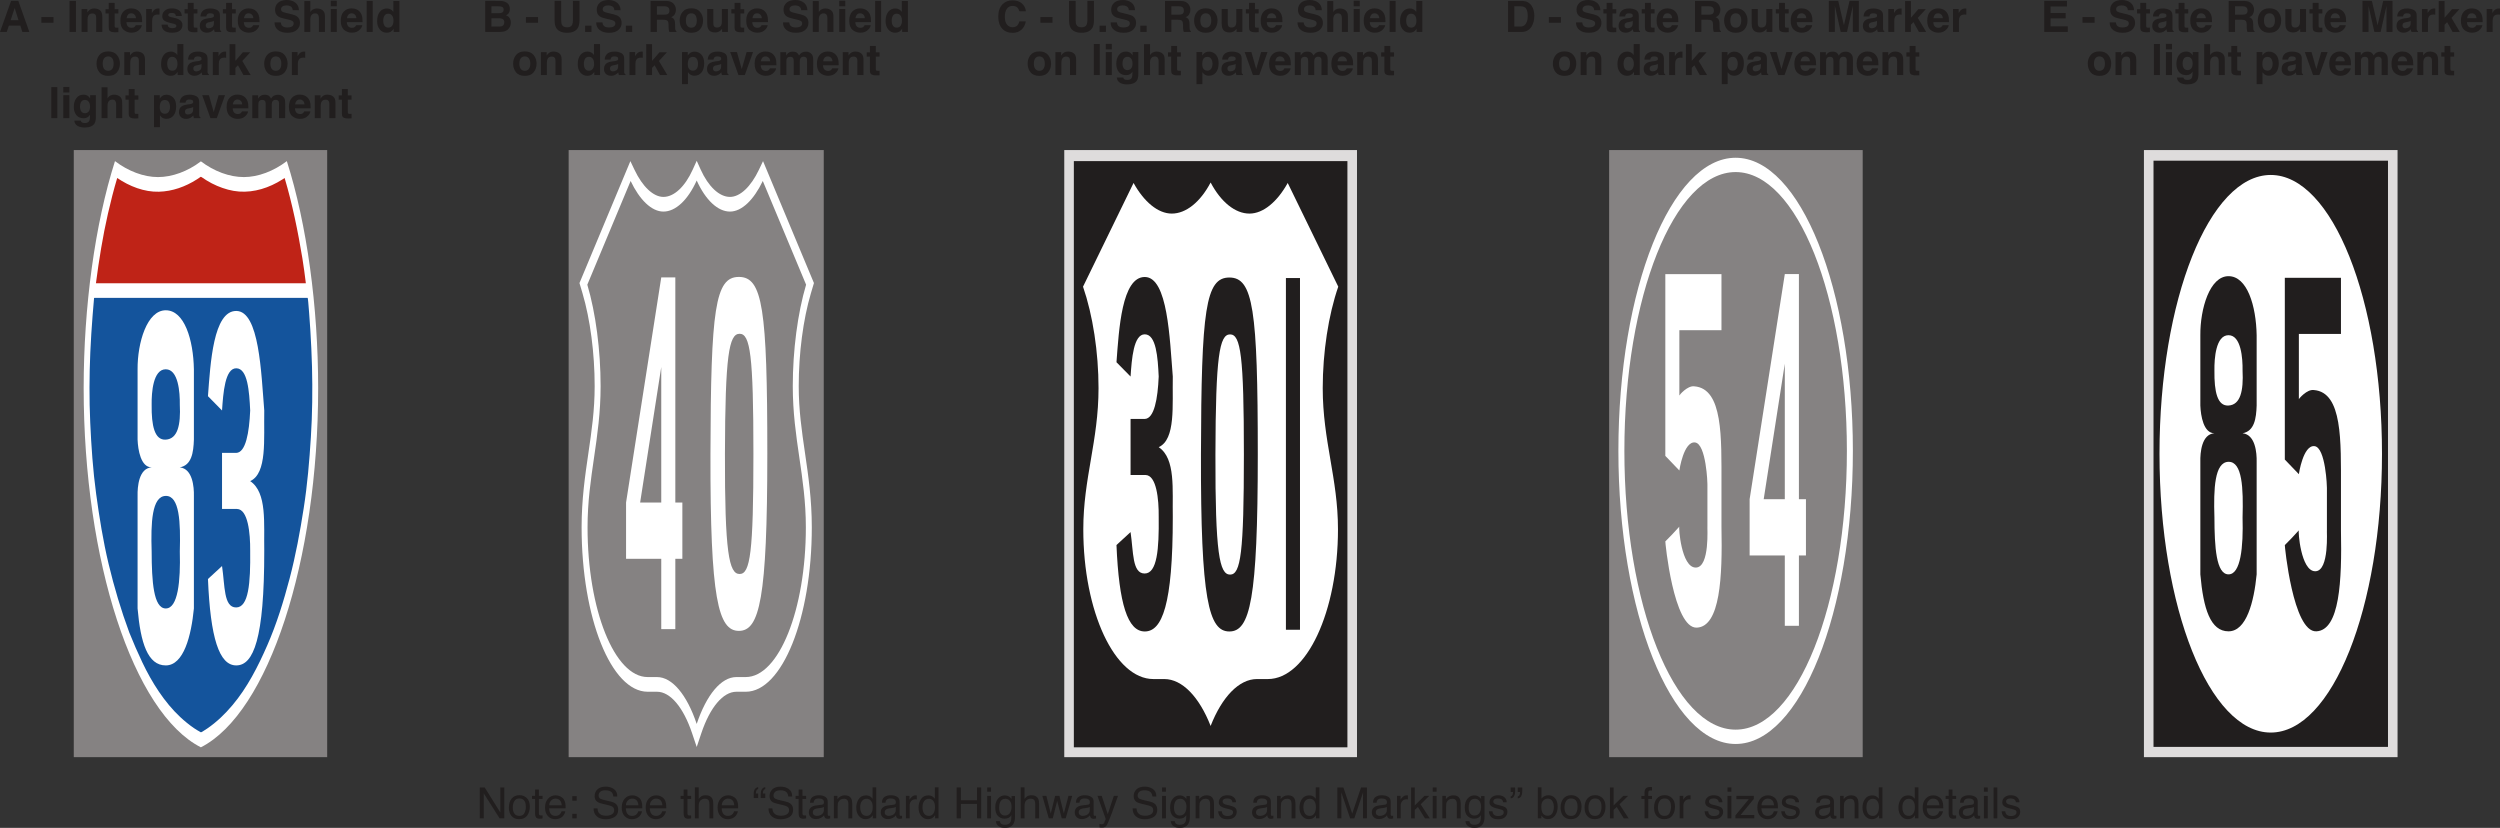 <?xml version="1.0" encoding="UTF-8"?>
<svg width="522pt" height="172.86pt" version="1.2" viewBox="0 0 522 172.86" xmlns="http://www.w3.org/2000/svg" xmlns:xlink="http://www.w3.org/1999/xlink"><rect x="0" y="0" width="522" height="172.86" fill="#333333" stroke="none"/><defs><symbol id="bd" overflow="visible"><path d="m2.453-2.453h1.641l-0.797-2.547zm0.094-4.031h1.516l2.297 6.484h-1.469l-0.406-1.328h-2.391l-0.453 1.328h-1.406z"/></symbol><symbol id="a" overflow="visible"></symbol><symbol id="t" overflow="visible"><path d="m0.203-3.109h2.531v1.188h-2.531z"/></symbol><symbol id="ay" overflow="visible"><path d="m1.922 0h-1.344v-6.484h1.344z"/></symbol><symbol id="f" overflow="visible"><path d="m3.234-4.906c0.5 0 0.906 0.133 1.219 0.391 0.312 0.262 0.469 0.695 0.469 1.297v3.219h-1.281v-2.906c0-0.258-0.031-0.457-0.094-0.594-0.125-0.238-0.359-0.359-0.703-0.359-0.43 0-0.719 0.18-0.875 0.531-0.086 0.199-0.125 0.445-0.125 0.734v2.594h-1.25v-4.781h1.203v0.703c0.164-0.25 0.32-0.426 0.469-0.531 0.25-0.195 0.57-0.297 0.969-0.297z"/></symbol><symbol id="c" overflow="visible"><path d="m0.094-3.859v-0.891h0.672v-1.328h1.234v1.328h0.781v0.891h-0.781v2.531c0 0.199 0.023 0.324 0.078 0.375 0.051 0.043 0.203 0.062 0.453 0.062h0.125 0.125v0.938l-0.594 0.016c-0.594 0.02-1-0.078-1.219-0.297-0.137-0.145-0.203-0.367-0.203-0.672v-2.953z"/></symbol><symbol id="b" overflow="visible"><path d="m2.469-3.891c-0.281 0-0.508 0.094-0.672 0.281-0.156 0.18-0.258 0.422-0.297 0.734h1.953c-0.023-0.332-0.125-0.582-0.312-0.75-0.18-0.176-0.402-0.266-0.672-0.266zm0-1.031c0.406 0 0.766 0.078 1.078 0.234 0.32 0.148 0.586 0.383 0.797 0.703 0.188 0.281 0.305 0.609 0.359 0.984 0.031 0.219 0.047 0.539 0.047 0.953h-3.281c0.02 0.48 0.172 0.82 0.453 1.016 0.176 0.117 0.383 0.172 0.625 0.172 0.258 0 0.469-0.07 0.625-0.219 0.094-0.082 0.172-0.191 0.234-0.328h1.281c-0.031 0.281-0.184 0.57-0.453 0.859-0.406 0.469-0.98 0.703-1.719 0.703-0.605 0-1.141-0.191-1.609-0.578-0.469-0.395-0.703-1.035-0.703-1.922 0-0.832 0.207-1.469 0.625-1.906 0.426-0.445 0.973-0.672 1.641-0.672z"/></symbol><symbol id="h" overflow="visible"><path d="m3.188-4.906h0.047c0.02 0 0.062 0.008 0.125 0.016v1.281c-0.086-0.008-0.156-0.016-0.219-0.016-0.062-0.008-0.109-0.016-0.141-0.016-0.512 0-0.852 0.168-1.016 0.5-0.105 0.188-0.156 0.469-0.156 0.844v2.297h-1.25v-4.797h1.188v0.844c0.195-0.32 0.363-0.539 0.5-0.656 0.238-0.195 0.547-0.297 0.922-0.297z"/></symbol><symbol id="ax" overflow="visible"><path d="m1.562-1.531c0.02 0.219 0.078 0.375 0.172 0.469 0.156 0.18 0.441 0.266 0.859 0.266 0.25 0 0.441-0.035 0.578-0.109 0.145-0.082 0.219-0.195 0.219-0.344 0-0.133-0.059-0.238-0.172-0.312-0.117-0.07-0.547-0.195-1.297-0.375-0.543-0.133-0.93-0.305-1.156-0.516-0.219-0.195-0.328-0.484-0.328-0.859 0-0.438 0.172-0.812 0.516-1.125 0.352-0.32 0.844-0.484 1.469-0.484 0.594 0 1.078 0.121 1.453 0.359 0.383 0.242 0.602 0.652 0.656 1.234h-1.25c-0.023-0.164-0.07-0.297-0.141-0.391-0.137-0.164-0.371-0.25-0.703-0.25-0.273 0-0.465 0.043-0.578 0.125-0.117 0.086-0.172 0.184-0.172 0.297 0 0.148 0.062 0.25 0.188 0.312 0.113 0.074 0.547 0.188 1.297 0.344 0.5 0.125 0.875 0.309 1.125 0.547 0.238 0.242 0.359 0.539 0.359 0.891 0 0.48-0.18 0.871-0.531 1.172-0.344 0.289-0.887 0.438-1.625 0.438-0.762 0-1.32-0.156-1.672-0.469-0.355-0.32-0.531-0.727-0.531-1.219z"/></symbol><symbol id="d" overflow="visible"><path d="m3.219-2.328c-0.074 0.055-0.152 0.094-0.234 0.125-0.086 0.031-0.195 0.059-0.328 0.078l-0.281 0.062c-0.262 0.043-0.449 0.094-0.562 0.156-0.199 0.117-0.297 0.297-0.297 0.547 0 0.211 0.055 0.359 0.172 0.453 0.125 0.094 0.27 0.141 0.438 0.141 0.27 0 0.52-0.078 0.75-0.234 0.227-0.156 0.344-0.441 0.344-0.859zm-0.75-0.578c0.227-0.031 0.395-0.07 0.5-0.125 0.176-0.07 0.266-0.188 0.266-0.344 0-0.195-0.07-0.332-0.203-0.406-0.137-0.07-0.34-0.109-0.609-0.109-0.293 0-0.5 0.074-0.625 0.219-0.086 0.105-0.141 0.25-0.172 0.438h-1.219c0.031-0.426 0.148-0.77 0.359-1.031 0.332-0.426 0.898-0.641 1.703-0.641 0.52 0 0.988 0.105 1.406 0.312 0.406 0.211 0.609 0.602 0.609 1.172v2.203 0.562c0.008 0.156 0.035 0.266 0.078 0.328 0.039 0.062 0.102 0.109 0.188 0.141v0.188h-1.359c-0.043-0.094-0.074-0.18-0.094-0.266-0.012-0.094-0.023-0.191-0.031-0.297-0.168 0.188-0.367 0.352-0.594 0.484-0.273 0.156-0.574 0.234-0.906 0.234-0.438 0-0.797-0.125-1.078-0.375s-0.422-0.602-0.422-1.062c0-0.582 0.223-1.004 0.672-1.266 0.25-0.145 0.617-0.25 1.109-0.312z"/></symbol><symbol id="j" overflow="visible"><path d="m1.672-2c0.039 0.293 0.117 0.512 0.234 0.656 0.219 0.273 0.594 0.406 1.125 0.406 0.32 0 0.582-0.035 0.781-0.109 0.375-0.133 0.562-0.383 0.562-0.75 0-0.207-0.094-0.375-0.281-0.5-0.188-0.113-0.48-0.211-0.875-0.297l-0.688-0.156c-0.68-0.145-1.141-0.312-1.391-0.5-0.438-0.289-0.656-0.754-0.656-1.391 0-0.582 0.207-1.066 0.625-1.453 0.426-0.383 1.047-0.578 1.859-0.578 0.688 0 1.27 0.184 1.75 0.547 0.477 0.367 0.727 0.891 0.75 1.578h-1.297c-0.023-0.395-0.188-0.672-0.5-0.828-0.219-0.113-0.484-0.172-0.797-0.172-0.344 0-0.621 0.074-0.828 0.219-0.211 0.137-0.312 0.336-0.312 0.594 0 0.23 0.102 0.402 0.312 0.516 0.125 0.074 0.406 0.164 0.844 0.266l1.109 0.266c0.488 0.117 0.859 0.273 1.109 0.469 0.383 0.305 0.578 0.746 0.578 1.328 0 0.594-0.23 1.09-0.688 1.484-0.449 0.387-1.086 0.578-1.906 0.578-0.844 0-1.512-0.191-2-0.578-0.48-0.383-0.719-0.914-0.719-1.594z"/></symbol><symbol id="o" overflow="visible"><path d="m3.219-4.906c0.301 0 0.57 0.055 0.812 0.156 0.238 0.094 0.438 0.246 0.594 0.453 0.133 0.188 0.211 0.375 0.234 0.562 0.031 0.188 0.047 0.496 0.047 0.922v2.812h-1.266v-2.906c0-0.258-0.047-0.469-0.141-0.625-0.117-0.227-0.328-0.344-0.641-0.344-0.336 0-0.59 0.117-0.766 0.344-0.168 0.219-0.25 0.531-0.25 0.938v2.594h-1.25v-6.453h1.25v2.281c0.176-0.27 0.383-0.457 0.625-0.562 0.238-0.113 0.488-0.172 0.75-0.172z"/></symbol><symbol id="n" overflow="visible"><path d="m1.875-5.359h-1.266v-1.156h1.266zm-1.266 0.562h1.266v4.797h-1.266z"/></symbol><symbol id="m" overflow="visible"><path d="m1.859 0h-1.25v-6.484h1.25z"/></symbol><symbol id="l" overflow="visible"><path d="m2.344-4.906c0.289 0 0.551 0.07 0.781 0.203 0.227 0.125 0.41 0.297 0.547 0.516v-2.281h1.266v6.469h-1.203v-0.656c-0.188 0.281-0.398 0.492-0.625 0.625-0.23 0.125-0.512 0.188-0.844 0.188-0.562 0-1.039-0.223-1.422-0.672-0.375-0.457-0.562-1.039-0.562-1.75 0-0.82 0.188-1.469 0.562-1.938s0.875-0.703 1.5-0.703zm0.281 4c0.352 0 0.617-0.129 0.797-0.391 0.188-0.27 0.281-0.613 0.281-1.031 0-0.582-0.148-1-0.438-1.25-0.18-0.156-0.391-0.234-0.641-0.234-0.367 0-0.637 0.141-0.812 0.422-0.168 0.273-0.25 0.617-0.25 1.031 0 0.438 0.086 0.793 0.266 1.062 0.176 0.262 0.441 0.391 0.797 0.391z"/></symbol><symbol id="g" overflow="visible"><path d="m2.734-0.891c0.363 0 0.645-0.129 0.844-0.391 0.195-0.258 0.297-0.629 0.297-1.109 0-0.477-0.102-0.848-0.297-1.109-0.199-0.258-0.48-0.391-0.844-0.391-0.367 0-0.648 0.133-0.844 0.391-0.199 0.262-0.297 0.633-0.297 1.109 0 0.48 0.098 0.852 0.297 1.109 0.195 0.262 0.477 0.391 0.844 0.391zm2.453-1.5c0 0.711-0.203 1.312-0.609 1.812s-1.023 0.75-1.844 0.75c-0.824 0-1.438-0.25-1.844-0.75-0.398-0.5-0.594-1.102-0.594-1.812 0-0.688 0.195-1.281 0.594-1.781 0.406-0.508 1.02-0.766 1.844-0.766 0.82 0 1.438 0.258 1.844 0.766 0.406 0.5 0.609 1.094 0.609 1.781z"/></symbol><symbol id="x" overflow="visible"><path d="m0.578-6.453h1.219v3.484l1.562-1.797h1.547l-1.672 1.828 1.75 2.938h-1.516l-1.141-2.047-0.531 0.547v1.5h-1.219z"/></symbol><symbol id="ag" overflow="visible"><path d="m2.641-1.031c0.289 0 0.535-0.109 0.734-0.328 0.207-0.219 0.312-0.57 0.312-1.062 0-0.445-0.102-0.789-0.297-1.031-0.188-0.238-0.445-0.359-0.766-0.359-0.438 0-0.742 0.211-0.906 0.625-0.086 0.219-0.125 0.492-0.125 0.812 0 0.281 0.047 0.527 0.141 0.734 0.164 0.406 0.469 0.609 0.906 0.609zm-0.312-3.875c0.238 0 0.445 0.039 0.625 0.109 0.312 0.125 0.562 0.359 0.75 0.703v-0.703h1.203v4.547c0 0.625-0.105 1.094-0.312 1.406-0.355 0.531-1.039 0.797-2.047 0.797-0.617 0-1.117-0.121-1.5-0.359-0.387-0.242-0.602-0.602-0.641-1.078h1.359c0.031 0.156 0.086 0.266 0.172 0.328 0.133 0.113 0.363 0.172 0.688 0.172 0.445 0 0.75-0.152 0.906-0.453 0.094-0.199 0.141-0.527 0.141-0.984v-0.297c-0.117 0.199-0.246 0.352-0.391 0.453-0.25 0.188-0.574 0.281-0.969 0.281-0.617 0-1.105-0.211-1.469-0.641-0.367-0.438-0.547-1.02-0.547-1.75 0-0.719 0.176-1.316 0.531-1.797 0.352-0.488 0.852-0.734 1.5-0.734z"/></symbol><symbol id="w" overflow="visible"><path d="m3.891-2.391c0-0.375-0.09-0.703-0.266-0.984-0.168-0.281-0.438-0.422-0.812-0.422-0.461 0-0.773 0.215-0.938 0.641-0.086 0.23-0.125 0.523-0.125 0.875 0 0.555 0.145 0.945 0.438 1.172 0.176 0.125 0.383 0.188 0.625 0.188 0.344 0 0.609-0.129 0.797-0.391 0.188-0.27 0.281-0.629 0.281-1.078zm-0.719-2.5c0.562 0 1.035 0.211 1.422 0.625 0.383 0.406 0.578 1.012 0.578 1.812 0 0.844-0.195 1.492-0.578 1.938-0.375 0.438-0.859 0.656-1.453 0.656-0.375 0-0.695-0.102-0.953-0.297-0.137-0.102-0.273-0.254-0.406-0.453v2.5h-1.234v-6.688h1.203v0.719c0.133-0.207 0.281-0.375 0.438-0.5 0.27-0.207 0.598-0.312 0.984-0.312z"/></symbol><symbol id="v" overflow="visible"><path d="m3.531-4.797h1.344l-1.719 4.797h-1.328l-1.719-4.797h1.406l1 3.547z"/></symbol><symbol id="u" overflow="visible"><path d="m5.938-4.891c0.207 0 0.414 0.043 0.625 0.125 0.207 0.074 0.395 0.215 0.562 0.422 0.133 0.168 0.223 0.371 0.266 0.609 0.031 0.168 0.047 0.406 0.047 0.719l-0.016 3.016h-1.281v-3.047c0-0.188-0.027-0.336-0.078-0.453-0.117-0.219-0.324-0.328-0.625-0.328-0.344 0-0.586 0.141-0.719 0.422-0.062 0.156-0.094 0.34-0.094 0.547v2.859h-1.266v-2.859c0-0.281-0.027-0.484-0.078-0.609-0.117-0.227-0.324-0.344-0.625-0.344-0.355 0-0.594 0.117-0.719 0.344-0.074 0.125-0.109 0.32-0.109 0.578v2.891h-1.266v-4.781h1.219v0.703c0.156-0.25 0.301-0.426 0.438-0.531 0.238-0.188 0.555-0.281 0.953-0.281 0.363 0 0.656 0.078 0.875 0.234 0.188 0.148 0.328 0.34 0.422 0.578 0.164-0.281 0.367-0.488 0.609-0.625 0.258-0.125 0.547-0.188 0.859-0.188z"/></symbol><symbol id="bc" overflow="visible"><path d="m2-5.359v1.438h1.594c0.281 0 0.508-0.051 0.688-0.156 0.176-0.113 0.266-0.305 0.266-0.578 0-0.301-0.117-0.5-0.344-0.594-0.211-0.07-0.469-0.109-0.781-0.109zm0 2.5v1.734h1.594c0.281 0 0.5-0.035 0.656-0.109 0.289-0.145 0.438-0.414 0.438-0.812 0-0.332-0.141-0.566-0.422-0.703-0.156-0.062-0.375-0.098-0.656-0.109zm1.859-3.625c0.789 0.023 1.352 0.258 1.688 0.703 0.195 0.273 0.297 0.602 0.297 0.984 0 0.398-0.102 0.715-0.297 0.953-0.117 0.137-0.281 0.262-0.5 0.375 0.332 0.117 0.582 0.305 0.75 0.562 0.164 0.262 0.25 0.578 0.25 0.953 0 0.387-0.094 0.73-0.281 1.031-0.125 0.199-0.281 0.371-0.469 0.516-0.211 0.156-0.453 0.266-0.734 0.328-0.281 0.055-0.59 0.078-0.922 0.078h-2.938v-6.484z"/></symbol><symbol id="ak" overflow="visible"><path d="m0.688-6.484h1.375v3.984c0 0.449 0.051 0.777 0.156 0.984 0.164 0.367 0.523 0.547 1.078 0.547 0.539 0 0.895-0.18 1.062-0.547 0.102-0.207 0.156-0.535 0.156-0.984v-3.984h1.375v3.984c0 0.688-0.105 1.227-0.312 1.609-0.406 0.711-1.168 1.062-2.281 1.062-1.125 0-1.891-0.352-2.297-1.062-0.211-0.383-0.312-0.922-0.312-1.609z"/></symbol><symbol id="ac" overflow="visible"><path d="m0.562-1.312h1.328v1.312h-1.328z"/></symbol><symbol id="ab" overflow="visible"><path d="m2.047-5.359v1.75h1.531c0.301 0 0.531-0.035 0.688-0.109 0.258-0.125 0.391-0.367 0.391-0.734 0-0.383-0.133-0.645-0.391-0.781-0.148-0.082-0.367-0.125-0.656-0.125zm1.844-1.125c0.457 0.012 0.805 0.07 1.047 0.172 0.25 0.105 0.457 0.258 0.625 0.453 0.145 0.168 0.254 0.352 0.328 0.547 0.082 0.199 0.125 0.43 0.125 0.688 0 0.305-0.078 0.605-0.234 0.906-0.148 0.293-0.402 0.5-0.766 0.625 0.301 0.125 0.516 0.297 0.641 0.516s0.188 0.559 0.188 1.016v0.422c0 0.305 0.008 0.508 0.031 0.609 0.031 0.168 0.113 0.293 0.25 0.375v0.156h-1.5c-0.031-0.145-0.059-0.258-0.078-0.344-0.043-0.188-0.062-0.375-0.062-0.562v-0.594c-0.012-0.414-0.09-0.691-0.234-0.828-0.148-0.145-0.418-0.219-0.812-0.219h-1.391v2.547h-1.328v-6.484z"/></symbol><symbol id="aa" overflow="visible"><path d="m1.828-4.797v2.891c0 0.273 0.031 0.48 0.094 0.625 0.113 0.242 0.344 0.359 0.688 0.359 0.426 0 0.719-0.172 0.875-0.516 0.082-0.188 0.125-0.438 0.125-0.75v-2.609h1.266v4.797h-1.219v-0.672c-0.012 0.012-0.043 0.055-0.094 0.125-0.043 0.074-0.094 0.137-0.156 0.188-0.199 0.18-0.391 0.297-0.578 0.359-0.18 0.07-0.391 0.109-0.641 0.109-0.711 0-1.188-0.254-1.438-0.766-0.137-0.281-0.203-0.695-0.203-1.25v-2.891z"/></symbol><symbol id="bb" overflow="visible"><path d="m2-5.359v4.234h1.25c0.633 0 1.078-0.312 1.328-0.938 0.145-0.352 0.219-0.77 0.219-1.25 0-0.656-0.105-1.16-0.312-1.516-0.211-0.352-0.621-0.531-1.234-0.531zm1.469-1.125c0.406 0.012 0.742 0.059 1.016 0.141 0.445 0.156 0.812 0.434 1.094 0.828 0.227 0.324 0.383 0.672 0.469 1.047 0.082 0.375 0.125 0.734 0.125 1.078 0 0.855-0.18 1.586-0.531 2.188-0.469 0.805-1.195 1.203-2.172 1.203h-2.781v-6.484z"/></symbol><symbol id="aj" overflow="visible"><path d="m4.984-6.484h1.938v6.484h-1.25v-4.375-0.531-0.531l-1.219 5.438h-1.312l-1.219-5.438v0.531 0.531 4.375h-1.266v-6.484h1.969l1.188 5.094z"/></symbol><symbol id="ba" overflow="visible"><path d="m5.469-5.328h-3.422v1.375h3.141v1.125h-3.141v1.656h3.594v1.172h-4.922v-6.484h4.75z"/></symbol><symbol id="az" overflow="visible"><path d="m0.406-3.188c0-1.125 0.301-1.992 0.906-2.609 0.531-0.531 1.203-0.797 2.016-0.797 1.094 0 1.891 0.355 2.391 1.062 0.281 0.406 0.43 0.812 0.453 1.219h-1.359c-0.086-0.312-0.199-0.547-0.344-0.703-0.242-0.281-0.605-0.422-1.094-0.422-0.492 0-0.883 0.199-1.172 0.594-0.281 0.398-0.422 0.953-0.422 1.672 0 0.73 0.148 1.277 0.453 1.641 0.301 0.367 0.688 0.547 1.156 0.547s0.828-0.156 1.078-0.469c0.133-0.164 0.25-0.414 0.344-0.75h1.344c-0.117 0.711-0.418 1.289-0.906 1.734-0.48 0.438-1.094 0.656-1.844 0.656-0.938 0-1.672-0.301-2.203-0.906-0.531-0.602-0.797-1.426-0.797-2.469z"/></symbol><symbol id="aw" overflow="visible"><path d="m0.688-6.453h1.031l3.266 5.234v-5.234h0.828v6.453h-0.984l-3.312-5.219v5.219h-0.828z"/></symbol><symbol id="z" overflow="visible"><path d="m2.453-0.516c0.52 0 0.875-0.195 1.062-0.594 0.195-0.395 0.297-0.836 0.297-1.328 0-0.438-0.07-0.789-0.203-1.062-0.219-0.438-0.605-0.656-1.156-0.656-0.48 0-0.828 0.188-1.047 0.562-0.219 0.367-0.328 0.809-0.328 1.328 0 0.5 0.109 0.918 0.328 1.25 0.219 0.336 0.566 0.5 1.047 0.5zm0.031-4.328c0.602 0 1.113 0.203 1.531 0.609 0.414 0.406 0.625 1 0.625 1.781 0 0.762-0.188 1.391-0.562 1.891-0.367 0.492-0.934 0.734-1.703 0.734-0.648 0-1.164-0.219-1.547-0.656-0.375-0.438-0.562-1.023-0.562-1.766 0-0.789 0.195-1.422 0.594-1.891 0.406-0.469 0.945-0.703 1.625-0.703z"/></symbol><symbol id="y" overflow="visible"><path d="m0.734-6.016h0.797v1.312h0.766v0.641h-0.766v3.078c0 0.156 0.055 0.266 0.172 0.328 0.062 0.031 0.164 0.047 0.312 0.047h0.109c0.051 0 0.109-0.004 0.172-0.016v0.625c-0.094 0.031-0.195 0.051-0.297 0.062-0.094 0.008-0.199 0.016-0.312 0.016-0.367 0-0.617-0.094-0.75-0.281-0.137-0.195-0.203-0.441-0.203-0.734v-3.125h-0.641v-0.641h0.641z"/></symbol><symbol id="k" overflow="visible"><path d="m2.547-4.812c0.332 0 0.656 0.078 0.969 0.234s0.551 0.359 0.719 0.609c0.156 0.242 0.258 0.516 0.312 0.828 0.039 0.219 0.062 0.57 0.062 1.047h-3.438c0.008 0.469 0.117 0.852 0.328 1.141 0.207 0.293 0.535 0.438 0.984 0.438 0.414 0 0.742-0.133 0.984-0.406 0.145-0.164 0.242-0.352 0.297-0.562h0.781c-0.023 0.18-0.09 0.375-0.203 0.594-0.117 0.211-0.246 0.383-0.391 0.516-0.242 0.23-0.539 0.383-0.891 0.469-0.188 0.051-0.402 0.078-0.641 0.078-0.594 0-1.094-0.211-1.5-0.641-0.406-0.426-0.609-1.023-0.609-1.797 0-0.75 0.203-1.359 0.609-1.828 0.414-0.477 0.957-0.719 1.625-0.719zm1.25 2.078c-0.031-0.344-0.105-0.613-0.219-0.812-0.219-0.383-0.586-0.578-1.094-0.578-0.355 0-0.656 0.137-0.906 0.406-0.25 0.262-0.383 0.59-0.391 0.984z"/></symbol><symbol id="am" overflow="visible"><path d="m1-4.641h0.922v0.953h-0.922zm0 3.688h0.922v0.953h-0.922z"/></symbol><symbol id="e" overflow="visible"></symbol><symbol id="ad" overflow="visible"><path d="m1.25-2.078c0.02 0.367 0.109 0.664 0.266 0.891 0.289 0.43 0.801 0.641 1.531 0.641 0.332 0 0.633-0.047 0.906-0.141 0.52-0.188 0.781-0.516 0.781-0.984 0-0.344-0.109-0.594-0.328-0.75-0.23-0.145-0.578-0.27-1.047-0.375l-0.875-0.203c-0.574-0.125-0.98-0.266-1.219-0.422-0.406-0.27-0.609-0.672-0.609-1.203 0-0.582 0.195-1.062 0.594-1.438 0.406-0.375 0.973-0.562 1.703-0.562 0.676 0 1.25 0.168 1.719 0.5 0.477 0.324 0.719 0.844 0.719 1.562h-0.812c-0.055-0.344-0.148-0.609-0.281-0.797-0.273-0.332-0.727-0.5-1.359-0.5-0.523 0-0.898 0.109-1.125 0.328-0.219 0.211-0.328 0.461-0.328 0.75 0 0.312 0.129 0.543 0.391 0.688 0.176 0.094 0.566 0.215 1.172 0.359l0.906 0.203c0.438 0.105 0.773 0.242 1.016 0.406 0.406 0.305 0.609 0.742 0.609 1.312 0 0.719-0.262 1.234-0.781 1.547-0.523 0.301-1.125 0.453-1.812 0.453-0.805 0-1.43-0.203-1.875-0.609-0.461-0.406-0.684-0.957-0.672-1.656z"/></symbol><symbol id="ah" overflow="visible"><path d="m0.578-6.484h0.797v2.422c0.188-0.238 0.352-0.41 0.5-0.516 0.258-0.164 0.578-0.25 0.953-0.25 0.688 0 1.148 0.242 1.391 0.719 0.133 0.262 0.203 0.625 0.203 1.094v3.016h-0.812v-2.969c0-0.344-0.047-0.598-0.141-0.766-0.148-0.25-0.418-0.375-0.812-0.375-0.324 0-0.621 0.117-0.891 0.344-0.262 0.219-0.391 0.641-0.391 1.266v2.5h-0.797z"/></symbol><symbol id="al" overflow="visible"><path d="m1.281-6.109c-0.211 0.043-0.352 0.188-0.422 0.438-0.043 0.137-0.062 0.262-0.062 0.375v0.047 0.062h0.484v0.953h-0.938v-0.875c0-0.438 0.082-0.77 0.25-1 0.176-0.238 0.406-0.375 0.688-0.406zm1.484 0c-0.168 0.031-0.293 0.125-0.375 0.281-0.086 0.156-0.125 0.336-0.125 0.531v0.062c0 0.012 0.004 0.027 0.016 0.047h0.484v0.953h-0.953v-0.875c0-0.352 0.07-0.664 0.219-0.938 0.156-0.27 0.398-0.426 0.734-0.469z"/></symbol><symbol id="i" overflow="visible"><path d="m1.188-1.25c0 0.23 0.082 0.414 0.25 0.547 0.164 0.125 0.363 0.188 0.594 0.188 0.281 0 0.551-0.062 0.812-0.188 0.438-0.219 0.656-0.57 0.656-1.062v-0.625c-0.094 0.062-0.219 0.117-0.375 0.156-0.156 0.031-0.309 0.059-0.453 0.078l-0.469 0.062c-0.293 0.043-0.512 0.105-0.656 0.188-0.242 0.137-0.359 0.355-0.359 0.656zm1.922-1.609c0.176-0.02 0.297-0.094 0.359-0.219 0.031-0.07 0.047-0.176 0.047-0.312 0-0.258-0.102-0.453-0.297-0.578-0.188-0.125-0.461-0.188-0.812-0.188-0.418 0-0.711 0.117-0.875 0.344-0.094 0.117-0.156 0.297-0.188 0.547h-0.734c0.008-0.582 0.191-0.988 0.547-1.219 0.363-0.227 0.785-0.344 1.266-0.344 0.551 0 1.004 0.109 1.359 0.328 0.344 0.211 0.516 0.539 0.516 0.984v2.703c0 0.086 0.016 0.152 0.047 0.203 0.031 0.055 0.098 0.078 0.203 0.078h0.125c0.039-0.008 0.086-0.02 0.141-0.031v0.578c-0.125 0.039-0.219 0.062-0.281 0.062-0.062 0.008-0.152 0.016-0.266 0.016-0.273 0-0.469-0.094-0.594-0.281-0.062-0.102-0.109-0.25-0.141-0.438-0.156 0.211-0.387 0.391-0.688 0.547-0.305 0.156-0.637 0.234-1 0.234-0.438 0-0.797-0.133-1.078-0.391-0.273-0.27-0.406-0.602-0.406-1 0-0.438 0.133-0.773 0.406-1.016 0.27-0.238 0.629-0.383 1.078-0.438z"/></symbol><symbol id="s" overflow="visible"><path d="m0.578-4.703h0.75v0.672c0.227-0.281 0.461-0.477 0.703-0.594 0.25-0.125 0.531-0.188 0.844-0.188 0.664 0 1.113 0.234 1.344 0.703 0.133 0.25 0.203 0.617 0.203 1.094v3.016h-0.812v-2.969c0-0.281-0.043-0.508-0.125-0.688-0.137-0.289-0.391-0.438-0.766-0.438-0.188 0-0.34 0.016-0.453 0.047-0.219 0.062-0.414 0.195-0.578 0.391-0.137 0.156-0.227 0.32-0.266 0.484-0.031 0.168-0.047 0.402-0.047 0.703v2.469h-0.797z"/></symbol><symbol id="r" overflow="visible"><path d="m1.078-2.297c0 0.5 0.102 0.922 0.312 1.266 0.219 0.344 0.566 0.516 1.047 0.516 0.363 0 0.66-0.156 0.891-0.469 0.238-0.32 0.359-0.773 0.359-1.359 0-0.602-0.125-1.047-0.375-1.328-0.242-0.281-0.539-0.422-0.891-0.422-0.398 0-0.719 0.152-0.969 0.453-0.25 0.305-0.375 0.75-0.375 1.344zm1.188-2.5c0.363 0 0.664 0.078 0.906 0.234 0.145 0.086 0.305 0.242 0.484 0.469v-2.391h0.766v6.484h-0.719v-0.656c-0.188 0.293-0.406 0.508-0.656 0.641-0.25 0.125-0.539 0.188-0.859 0.188-0.531 0-0.992-0.219-1.375-0.656-0.375-0.445-0.562-1.035-0.562-1.766 0-0.688 0.172-1.281 0.516-1.781 0.352-0.508 0.852-0.766 1.5-0.766z"/></symbol><symbol id="af" overflow="visible"><path d="m0.609-4.703h0.75v0.812c0.062-0.156 0.211-0.348 0.453-0.578 0.238-0.227 0.516-0.344 0.828-0.344 0.008 0 0.031 0.008 0.062 0.016h0.188v0.844c-0.043-0.008-0.086-0.016-0.125-0.016-0.043-0.008-0.09-0.016-0.141-0.016-0.398 0-0.703 0.133-0.922 0.391-0.211 0.262-0.312 0.559-0.312 0.891v2.703h-0.781z"/></symbol><symbol id="av" overflow="visible"><path d="m0.703-6.453h0.891v2.672h3.359v-2.672h0.875v6.453h-0.875v-3.016h-3.359v3.016h-0.891z"/></symbol><symbol id="q" overflow="visible"><path d="m0.578-4.688h0.812v4.688h-0.812zm0-1.766h0.812v0.891h-0.812z"/></symbol><symbol id="ae" overflow="visible"><path d="m2.234-4.797c0.375 0 0.695 0.094 0.969 0.281 0.156 0.105 0.312 0.258 0.469 0.453v-0.594h0.719v4.281c0 0.594-0.09 1.062-0.266 1.406-0.324 0.633-0.945 0.953-1.859 0.953-0.5 0-0.93-0.117-1.281-0.344-0.344-0.219-0.539-0.574-0.578-1.062h0.812c0.039 0.219 0.117 0.383 0.234 0.5 0.176 0.176 0.457 0.266 0.844 0.266 0.602 0 1-0.219 1.188-0.656 0.102-0.25 0.156-0.695 0.156-1.344-0.168 0.242-0.359 0.422-0.578 0.547-0.219 0.113-0.512 0.172-0.875 0.172-0.512 0-0.961-0.18-1.344-0.547-0.387-0.363-0.578-0.961-0.578-1.797 0-0.789 0.191-1.406 0.578-1.844 0.383-0.445 0.848-0.672 1.391-0.672zm1.438 2.422c0-0.582-0.125-1.016-0.375-1.297-0.242-0.281-0.543-0.422-0.906-0.422-0.562 0-0.945 0.262-1.141 0.781-0.117 0.281-0.172 0.648-0.172 1.094 0 0.531 0.109 0.938 0.328 1.219 0.219 0.273 0.504 0.406 0.859 0.406 0.57 0 0.973-0.254 1.203-0.766 0.133-0.289 0.203-0.629 0.203-1.016z"/></symbol><symbol id="au" overflow="visible"><path d="m0.938-4.703 0.906 3.703 0.922-3.703h0.891l0.922 3.688 0.969-3.688h0.781l-1.359 4.703h-0.828l-0.953-3.641-0.922 3.641h-0.828l-1.359-4.703z"/></symbol><symbol id="at" overflow="visible"><path d="m3.516-4.703h0.875c-0.105 0.305-0.352 0.992-0.734 2.062-0.293 0.812-0.531 1.477-0.719 1.984-0.461 1.195-0.781 1.926-0.969 2.188-0.188 0.258-0.512 0.391-0.969 0.391-0.117 0-0.203-0.008-0.266-0.016-0.055 0-0.125-0.012-0.219-0.031v-0.734c0.133 0.039 0.234 0.066 0.297 0.078 0.062 0.008 0.117 0.016 0.172 0.016 0.145 0 0.25-0.027 0.312-0.078 0.07-0.055 0.133-0.109 0.188-0.172 0.008-0.031 0.055-0.156 0.141-0.375 0.094-0.211 0.16-0.367 0.203-0.469l-1.734-4.844h0.891l1.266 3.828z"/></symbol><symbol id="p" overflow="visible"><path d="m1.047-1.484c0.02 0.273 0.086 0.477 0.203 0.609 0.195 0.262 0.539 0.391 1.031 0.391 0.289 0 0.547-0.062 0.766-0.188 0.227-0.133 0.344-0.332 0.344-0.594 0-0.207-0.09-0.363-0.266-0.469-0.117-0.062-0.34-0.133-0.672-0.219l-0.641-0.156c-0.398-0.102-0.688-0.219-0.875-0.344-0.344-0.207-0.516-0.5-0.516-0.875 0-0.445 0.16-0.805 0.484-1.078 0.32-0.281 0.754-0.422 1.297-0.422 0.707 0 1.219 0.211 1.531 0.625 0.195 0.262 0.289 0.543 0.281 0.844h-0.75c-0.012-0.176-0.074-0.336-0.188-0.484-0.18-0.207-0.492-0.312-0.938-0.312-0.305 0-0.531 0.059-0.688 0.172-0.156 0.117-0.234 0.266-0.234 0.453 0 0.211 0.102 0.375 0.312 0.5 0.113 0.074 0.285 0.137 0.516 0.188l0.531 0.125c0.562 0.137 0.941 0.273 1.141 0.406 0.301 0.199 0.453 0.516 0.453 0.953 0 0.418-0.164 0.781-0.484 1.094-0.312 0.301-0.793 0.453-1.438 0.453-0.699 0-1.195-0.164-1.484-0.484-0.293-0.32-0.449-0.719-0.469-1.188z"/></symbol><symbol id="as" overflow="visible"><path d="m0.656-6.453h1.266l1.844 5.453 1.844-5.453h1.234v6.453h-0.828v-3.812-0.656c0.008-0.301 0.016-0.625 0.016-0.969l-1.828 5.438h-0.875l-1.844-5.438v0.188 0.734c0.008 0.324 0.016 0.559 0.016 0.703v3.812h-0.844z"/></symbol><symbol id="ai" overflow="visible"><path d="m0.562-6.453h0.766v3.75l2.031-2h1l-1.797 1.766 1.906 2.938h-1.016l-1.469-2.375-0.656 0.609v1.766h-0.766z"/></symbol><symbol id="ar" overflow="visible"><path d="m1.812-4.578c0.227-0.039 0.375-0.203 0.438-0.484 0.039-0.164 0.055-0.312 0.047-0.438h-0.484v-0.953h0.953v0.875c0 0.355-0.074 0.668-0.219 0.938-0.148 0.273-0.391 0.43-0.734 0.469zm-1.469 0c0.219-0.039 0.363-0.203 0.438-0.484 0.039-0.164 0.055-0.312 0.047-0.438h-0.484v-0.953h0.938v0.875c0 0.355-0.074 0.668-0.219 0.938-0.148 0.273-0.387 0.43-0.719 0.469z"/></symbol><symbol id="aq" overflow="visible"><path d="m0.516-6.484h0.766v2.344c0.176-0.219 0.383-0.383 0.625-0.5 0.238-0.125 0.5-0.188 0.781-0.188 0.582 0 1.055 0.203 1.422 0.609 0.363 0.398 0.547 0.992 0.547 1.781 0 0.742-0.184 1.359-0.547 1.859-0.355 0.492-0.852 0.734-1.484 0.734-0.355 0-0.656-0.09-0.906-0.266-0.148-0.102-0.305-0.27-0.469-0.5v0.609h-0.734zm2.062 5.938c0.426 0 0.742-0.164 0.953-0.5 0.219-0.344 0.328-0.797 0.328-1.359 0-0.488-0.109-0.895-0.328-1.219-0.211-0.332-0.523-0.5-0.938-0.5-0.355 0-0.668 0.137-0.938 0.406-0.273 0.262-0.406 0.699-0.406 1.312 0 0.449 0.051 0.809 0.156 1.078 0.207 0.523 0.598 0.781 1.172 0.781z"/></symbol><symbol id="ap" overflow="visible"><path d="m0.781-5.422c0.008-0.332 0.066-0.57 0.172-0.719 0.176-0.27 0.531-0.406 1.062-0.406h0.156c0.051 0 0.109 0.008 0.172 0.016v0.719h-0.172c-0.031-0.008-0.07-0.016-0.109-0.016-0.242 0-0.387 0.062-0.438 0.188-0.043 0.125-0.062 0.445-0.062 0.953h0.781v0.625h-0.781v4.062h-0.781v-4.062h-0.656v-0.625h0.656z"/></symbol><symbol id="ao" overflow="visible"><path d="m0.234-0.625 2.781-3.375h-2.578v-0.703h3.641v0.641l-2.766 3.359h2.859v0.703h-3.938z"/></symbol><symbol id="an" overflow="visible"><path d="m0.609-6.453h0.781v6.453h-0.781z"/></symbol></defs><g><g transform="translate(-53.683 -76.57)" fill="#211e1e"><use x="53.449" y="83.242" width="100%" height="100%" xlink:href="#bd"/><use x="59.619" y="83.242" width="100%" height="100%" xlink:href="#a"/><use x="62.121" y="83.242" width="100%" height="100%" xlink:href="#t"/><use x="65.118" y="83.242" width="100%" height="100%" xlink:href="#a"/><use x="67.62" y="83.242" width="100%" height="100%" xlink:href="#ay"/><use x="70.122" y="83.242" width="100%" height="100%" xlink:href="#f"/><use x="75.621" y="83.242" width="100%" height="100%" xlink:href="#c"/><use x="78.618" y="83.242" width="100%" height="100%" xlink:href="#b"/><use x="83.622" y="83.242" width="100%" height="100%" xlink:href="#h"/><use x="87.123" y="83.242" width="100%" height="100%" xlink:href="#ax"/><use x="92.127" y="83.242" width="100%" height="100%" xlink:href="#c"/><use x="95.124" y="83.242" width="100%" height="100%" xlink:href="#d"/><use x="100.128" y="83.242" width="100%" height="100%" xlink:href="#c"/><use x="103.125" y="83.242" width="100%" height="100%" xlink:href="#b"/><use x="108.129" y="83.242" width="100%" height="100%" xlink:href="#a"/><use x="110.631" y="83.242" width="100%" height="100%" xlink:href="#j"/><use x="116.634" y="83.242" width="100%" height="100%" xlink:href="#o"/><use x="122.133" y="83.242" width="100%" height="100%" xlink:href="#n"/><use x="124.635" y="83.242" width="100%" height="100%" xlink:href="#b"/><use x="129.639" y="83.242" width="100%" height="100%" xlink:href="#m"/><use x="132.141" y="83.242" width="100%" height="100%" xlink:href="#l"/><use x="73.537" y="92.242" width="100%" height="100%" xlink:href="#g"/><use x="79.036" y="92.242" width="100%" height="100%" xlink:href="#f"/><use x="84.535" y="92.242" width="100%" height="100%" xlink:href="#a"/><use x="87.037" y="92.242" width="100%" height="100%" xlink:href="#l"/><use x="92.536" y="92.242" width="100%" height="100%" xlink:href="#d"/><use x="97.54" y="92.242" width="100%" height="100%" xlink:href="#h"/><use x="101.041" y="92.242" width="100%" height="100%" xlink:href="#x"/><use x="106.045" y="92.242" width="100%" height="100%" xlink:href="#a"/><use x="108.547" y="92.242" width="100%" height="100%" xlink:href="#g"/><use x="114.046" y="92.242" width="100%" height="100%" xlink:href="#h"/><use x="63.79" y="101.242" width="100%" height="100%" xlink:href="#m"/><use x="66.292" y="101.242" width="100%" height="100%" xlink:href="#n"/><use x="68.794" y="101.242" width="100%" height="100%" xlink:href="#ag"/><use x="74.293" y="101.242" width="100%" height="100%" xlink:href="#o"/><use x="79.792" y="101.242" width="100%" height="100%" xlink:href="#c"/><use x="82.789" y="101.242" width="100%" height="100%" xlink:href="#a"/><use x="85.291" y="101.242" width="100%" height="100%" xlink:href="#w"/><use x="90.79" y="101.242" width="100%" height="100%" xlink:href="#d"/><use x="95.794" y="101.242" width="100%" height="100%" xlink:href="#v"/><use x="100.798" y="101.242" width="100%" height="100%" xlink:href="#b"/><use x="105.802" y="101.242" width="100%" height="100%" xlink:href="#u"/><use x="113.803" y="101.242" width="100%" height="100%" xlink:href="#b"/><use x="118.807" y="101.242" width="100%" height="100%" xlink:href="#f"/><use x="124.306" y="101.242" width="100%" height="100%" xlink:href="#c"/></g><path d="m68.317 31.333h-52.914v126.76h52.914z" fill="#858282"/><g fill-rule="evenodd"><path d="m41.942 156.04c-14.105-7.168-24.473-38.84-24.473-75 0-17.035 2.356-34.25 6.539-47.398 2.75 2.094 5.988 3.332 8.977 3.332s6.219-1.195 8.965-3.285c2.75 2.09 5.977 3.285 8.965 3.285s6.227-1.238 8.977-3.332c4.184 13.148 6.539 30.363 6.539 47.398 0 36.16-10.387 67.828-24.488 75" fill="#fff"/><path d="m27.012 132.11c-1.742-4.695-3.164-9.469-4.34-14.379-1.148-4.805-1.93-9.703-2.598-14.613-0.672-4.934-1.008-9.922-1.234-14.902-0.219-4.883-0.191-9.785 0.016-14.664 0.109-2.57 0.285-5.129 0.48-7.688 0.09-1.215 0.203-2.43 0.305-3.644 0.004-0.047 0.629-0.019 0.684-0.019h43.918c0.105 0 0.52 6.164 0.551 6.691 0.156 2.57 0.285 5.144 0.352 7.719 0.125 4.891 0.07 9.801-0.238 14.68-0.309 4.965-0.73 9.934-1.5 14.84-0.766 4.938-1.672 9.844-2.938 14.66-1.25 4.75-2.707 9.477-4.66 13.934-1.945 4.453-4.195 8.859-7.258 12.496-1.594 1.895-3.312 3.543-5.301 4.906-0.168 0.117-0.332 0.223-0.508 0.324-0.113 0.062-0.707 0.508-0.812 0.449-0.496-0.281-0.984-0.555-1.453-0.879-1.012-0.695-1.945-1.465-2.856-2.312-3.281-3.055-5.922-7.231-7.91-11.414-0.969-2.031-1.855-4.086-2.699-6.184" fill="#14549c"/><path d="m20.032 59.145c0.641-4.887 1.414-9.75 2.508-14.539 0.57-2.508 1.203-4.988 1.934-7.441 2.574 1.754 5.66 2.953 8.711 2.867 2.797-0.074 5.512-1.035 7.93-2.582 0.168-0.109 0.336-0.219 0.5-0.332 0.23-0.156 0.262-0.285 0.504-0.117 0.328 0.23 0.664 0.453 1.004 0.66 0.719 0.438 1.461 0.836 2.227 1.156 1.465 0.621 3.016 1.066 4.586 1.18 3.144 0.227 6.273-0.777 8.992-2.504 0.168-0.109 0.336-0.215 0.504-0.328 1.625 5.492 2.769 11.102 3.707 16.781 0.289 1.727 0.5 3.465 0.723 5.199h-43.828" fill="#bf2317"/><path d="m43.422 82.723c0.512-6.859 1.109-17.824 5.918-17.797 4.809 0.027 5.195 12.93 5.836 20.785-0.113 6.012 0.641 13.113-2.938 14.746 3.578 2.391 2.824 8.895 2.938 14.574 0.016 18.379-2.246 23.891-5.836 23.906-3.59 0.019-5.41-5.773-5.918-18.043 0.977-0.902 1.957-1.805 2.938-2.707 0.617 4.141 0.32 8.648 2.941 8.648 2.617 0 3.016-5.098 2.938-11.805 0.035-3.75-0.469-8.707-2.75-8.758h-3.129v-11.707h2.981c1.957-0.09 2.695-4.164 2.898-8.855-0.191-4.035-0.531-8.785-2.898-8.812-2.367-0.027-2.734 5.137-2.981 8.812-0.98-0.996-1.961-1.992-2.938-2.988" fill="#fff"/><path d="m34.606 64.786c3.906-4e-3 5.769 6.168 5.879 12.32v14.691c-0.086 2.695-0.473 5.348-2.941 5.789 2.684 0.281 2.984 4.106 2.941 5.961v23.5c-0.555 5.703-2.117 11.891-5.879 11.891-3.762 0-5.258-4.707-5.879-11.891v-23.5c-0.043-1.922 0.258-5.785 2.938-5.961-2.254-0.016-2.852-3.609-2.938-5.789v-14.691c-0.035-5.555 1.969-12.32 5.879-12.32m0 12.32c2.644 0 2.977 4.859 2.938 7.379 0.207 4.219-0.43 7.164-2.938 7.312-2.316 0.141-3-2.867-2.941-7.312-0.035-2.519 0.293-7.379 2.941-7.379m0 26.441c2.902-0.062 3.109 5.555 2.938 11.594 0.172 6.207-0.383 11.918-2.938 11.906-2.559-0.012-2.926-5.66-2.941-11.906-0.191-6.004 0.039-11.535 2.941-11.594" fill="#fff"/></g><g transform="translate(-53.683 -76.57)" fill="#211e1e"><use x="154.294" y="83.242" width="100%" height="100%" xlink:href="#bc"/><use x="160.792" y="83.242" width="100%" height="100%" xlink:href="#a"/><use x="163.294" y="83.242" width="100%" height="100%" xlink:href="#t"/><use x="166.291" y="83.242" width="100%" height="100%" xlink:href="#a"/><use x="168.793" y="83.242" width="100%" height="100%" xlink:href="#ak"/><use x="175.291" y="83.242" width="100%" height="100%" xlink:href="#ac"/><use x="177.793" y="83.242" width="100%" height="100%" xlink:href="#j"/><use x="183.796" y="83.242" width="100%" height="100%" xlink:href="#ac"/><use x="186.298" y="83.242" width="100%" height="100%" xlink:href="#a"/><use x="188.8" y="83.242" width="100%" height="100%" xlink:href="#ab"/><use x="195.298" y="83.242" width="100%" height="100%" xlink:href="#g"/><use x="200.797" y="83.242" width="100%" height="100%" xlink:href="#aa"/><use x="206.296" y="83.242" width="100%" height="100%" xlink:href="#c"/><use x="209.293" y="83.242" width="100%" height="100%" xlink:href="#b"/><use x="214.297" y="83.242" width="100%" height="100%" xlink:href="#a"/><use x="216.799" y="83.242" width="100%" height="100%" xlink:href="#j"/><use x="222.802" y="83.242" width="100%" height="100%" xlink:href="#o"/><use x="228.301" y="83.242" width="100%" height="100%" xlink:href="#n"/><use x="230.803" y="83.242" width="100%" height="100%" xlink:href="#b"/><use x="235.807" y="83.242" width="100%" height="100%" xlink:href="#m"/><use x="238.309" y="83.242" width="100%" height="100%" xlink:href="#l"/><use x="160.531" y="92.242" width="100%" height="100%" xlink:href="#g"/><use x="166.03" y="92.242" width="100%" height="100%" xlink:href="#f"/><use x="171.529" y="92.242" width="100%" height="100%" xlink:href="#a"/><use x="174.031" y="92.242" width="100%" height="100%" xlink:href="#l"/><use x="179.53" y="92.242" width="100%" height="100%" xlink:href="#d"/><use x="184.534" y="92.242" width="100%" height="100%" xlink:href="#h"/><use x="188.035" y="92.242" width="100%" height="100%" xlink:href="#x"/><use x="193.039" y="92.242" width="100%" height="100%" xlink:href="#a"/><use x="195.541" y="92.242" width="100%" height="100%" xlink:href="#w"/><use x="201.04" y="92.242" width="100%" height="100%" xlink:href="#d"/><use x="206.044" y="92.242" width="100%" height="100%" xlink:href="#v"/><use x="211.048" y="92.242" width="100%" height="100%" xlink:href="#b"/><use x="216.052" y="92.242" width="100%" height="100%" xlink:href="#u"/><use x="224.053" y="92.242" width="100%" height="100%" xlink:href="#b"/><use x="229.057" y="92.242" width="100%" height="100%" xlink:href="#f"/><use x="234.556" y="92.242" width="100%" height="100%" xlink:href="#c"/></g><path d="m172 31.333h-53.266v126.76h53.266z" fill="#858282"/></g><g fill="#fff" fill-rule="evenodd"><path d="m155.71 141.37h-1.957c-3.184 0-6.246 3.711-8.281 9.789-2.039-6.078-5.102-9.789-8.285-9.789h-1.957c-6.914 0-12.551-14.047-12.551-31.27 0-10.645 2.727-18.461 2.727-29.469 0-7.488-1.016-15.258-2.773-21.188l9.043-21.656c1.859 3.914 4.363 6.391 6.848 6.391 2.519 0 5.086-2.367 6.949-6.488 1.859 4.121 4.426 6.488 6.945 6.488 2.484 0 4.988-2.477 6.852-6.391l9.043 21.656c-1.762 5.93-2.781 13.699-2.781 21.188 0 11.008 2.731 18.824 2.731 29.469 0 17.223-5.641 31.27-12.551 31.27m11.062-60.738c0-6.871 0.926-13.934 2.539-19.383l0.637-2.148-10.629-25.457-0.859 1.809c-1.688 3.547-3.941 5.664-6.043 5.664-2.215 0-4.504-2.133-6.117-5.707l-0.828-1.836-0.832 1.836c-1.613 3.574-3.902 5.707-6.117 5.707-2.098 0-4.359-2.117-6.043-5.664l-0.859-1.809-10.629 25.457 0.637 2.148c1.609 5.449 2.535 12.512 2.535 19.383 0 5.012-0.633 9.355-1.305 13.945-0.699 4.773-1.422 9.711-1.422 15.523 0 18.934 6.188 34.336 13.793 34.336h1.957c2.766 0 5.504 3.242 7.324 8.68l0.961 2.856 0.957-2.859c1.82-5.434 4.559-8.676 7.324-8.676h1.957c7.606 0 13.793-15.402 13.793-34.336 0-5.812-0.723-10.75-1.422-15.523-0.672-4.59-1.309-8.934-1.309-13.945"/><path d="m154.43 69.692c2.219 0 2.883 4.5 2.883 25.078 0 20.582-0.664 25.082-2.883 25.082s-3.106-4.5-3.062-25.082c0.047-20.578 0.844-25.078 3.062-25.078m-0.148-11.871c4.949 0 5.934 6.629 5.934 36.953 0 30.32-1.633 36.953-5.934 36.953-4.305 0-6.004-6.633-5.938-36.953 0.07-30.324 0.984-36.953 5.938-36.953"/><path d="m133.66 104.93 4.41-28.289v28.289zm7.348-47.004h-2.938l-7.348 47.004v11.75h7.348v14.688h2.938v-14.688h1.469v-11.75h-1.469z"/></g><g transform="translate(-53.683 -76.57)" fill="#211e1e"><use x="367.877" y="83.242" width="100%" height="100%" xlink:href="#bb"/><use x="374.375" y="83.242" width="100%" height="100%" xlink:href="#a"/><use x="376.877" y="83.242" width="100%" height="100%" xlink:href="#t"/><use x="379.874" y="83.242" width="100%" height="100%" xlink:href="#a"/><use x="382.376" y="83.242" width="100%" height="100%" xlink:href="#j"/><use x="388.379" y="83.242" width="100%" height="100%" xlink:href="#c"/><use x="391.376" y="83.242" width="100%" height="100%" xlink:href="#d"/><use x="396.38" y="83.242" width="100%" height="100%" xlink:href="#c"/><use x="399.377" y="83.242" width="100%" height="100%" xlink:href="#b"/><use x="404.381" y="83.242" width="100%" height="100%" xlink:href="#a"/><use x="406.883" y="83.242" width="100%" height="100%" xlink:href="#ab"/><use x="413.381" y="83.242" width="100%" height="100%" xlink:href="#g"/><use x="418.88" y="83.242" width="100%" height="100%" xlink:href="#aa"/><use x="424.379" y="83.242" width="100%" height="100%" xlink:href="#c"/><use x="427.376" y="83.242" width="100%" height="100%" xlink:href="#b"/><use x="432.38" y="83.242" width="100%" height="100%" xlink:href="#a"/><use x="434.882" y="83.242" width="100%" height="100%" xlink:href="#aj"/><use x="442.379" y="83.242" width="100%" height="100%" xlink:href="#d"/><use x="447.383" y="83.242" width="100%" height="100%" xlink:href="#h"/><use x="450.884" y="83.242" width="100%" height="100%" xlink:href="#x"/><use x="455.888" y="83.242" width="100%" height="100%" xlink:href="#b"/><use x="460.892" y="83.242" width="100%" height="100%" xlink:href="#h"/><use x="377.624" y="92.242" width="100%" height="100%" xlink:href="#g"/><use x="383.123" y="92.242" width="100%" height="100%" xlink:href="#f"/><use x="388.622" y="92.242" width="100%" height="100%" xlink:href="#a"/><use x="391.124" y="92.242" width="100%" height="100%" xlink:href="#l"/><use x="396.623" y="92.242" width="100%" height="100%" xlink:href="#d"/><use x="401.627" y="92.242" width="100%" height="100%" xlink:href="#h"/><use x="405.128" y="92.242" width="100%" height="100%" xlink:href="#x"/><use x="410.132" y="92.242" width="100%" height="100%" xlink:href="#a"/><use x="412.634" y="92.242" width="100%" height="100%" xlink:href="#w"/><use x="418.133" y="92.242" width="100%" height="100%" xlink:href="#d"/><use x="423.137" y="92.242" width="100%" height="100%" xlink:href="#v"/><use x="428.141" y="92.242" width="100%" height="100%" xlink:href="#b"/><use x="433.145" y="92.242" width="100%" height="100%" xlink:href="#u"/><use x="441.146" y="92.242" width="100%" height="100%" xlink:href="#b"/><use x="446.15" y="92.242" width="100%" height="100%" xlink:href="#f"/><use x="451.649" y="92.242" width="100%" height="100%" xlink:href="#c"/></g><path d="m388.93 31.333h-52.945v126.76h52.945z" fill="#858282"/><g fill="#fff" fill-rule="evenodd"><path d="m362.4 152.35c-12.828 0-23.23-26.059-23.23-58.211 0-32.148 10.402-58.211 23.23-58.211 12.828 0 23.23 26.062 23.23 58.211 0 32.152-10.402 58.211-23.23 58.211m0-119.41c-13.496 0-24.48 27.453-24.48 61.199 0 33.746 10.984 61.203 24.48 61.203 13.5 0 24.48-27.457 24.48-61.203 0-33.746-10.98-61.199-24.48-61.199"/><path d="m347.72 95.188v-37.953h11.723v11.715h-8.793v13.633c-0.019-0.074 1.684-2.113 3.121-1.918 6.027 0.461 5.664 10.734 5.672 20.426v8.867c0.215 10.539-0.258 20.875-5.144 21.094-4.891 0.219-6.633-18.066-6.578-18.004 0.98-0.969 2.016-2.062 2.93-3.09-0.191 0.047 0.395 8.551 3.418 8.551 3.016 0 2.367-8.652 2.441-8.551v-8.867c0.023 0.051-0.227-8.441-2.594-8.707-2.363-0.266-3.262 5.777-3.266 5.856-0.977-1.016-1.949-2.031-2.93-3.051"/><path d="m368.26 104.23 4.406-28.285v28.285zm7.352-47h-2.945l-7.344 47v11.75h7.344v14.688h2.945v-14.688h1.469v-11.75h-1.469z"/></g><g><g transform="translate(-53.683 -76.57)" fill="#211e1e"><use x="479.801" y="83.242" width="100%" height="100%" xlink:href="#ba"/><use x="485.804" y="83.242" width="100%" height="100%" xlink:href="#a"/><use x="488.306" y="83.242" width="100%" height="100%" xlink:href="#t"/><use x="491.303" y="83.242" width="100%" height="100%" xlink:href="#a"/><use x="493.805" y="83.242" width="100%" height="100%" xlink:href="#j"/><use x="499.808" y="83.242" width="100%" height="100%" xlink:href="#c"/><use x="502.805" y="83.242" width="100%" height="100%" xlink:href="#d"/><use x="507.809" y="83.242" width="100%" height="100%" xlink:href="#c"/><use x="510.806" y="83.242" width="100%" height="100%" xlink:href="#b"/><use x="515.81" y="83.242" width="100%" height="100%" xlink:href="#a"/><use x="518.312" y="83.242" width="100%" height="100%" xlink:href="#ab"/><use x="524.81" y="83.242" width="100%" height="100%" xlink:href="#g"/><use x="530.309" y="83.242" width="100%" height="100%" xlink:href="#aa"/><use x="535.808" y="83.242" width="100%" height="100%" xlink:href="#c"/><use x="538.805" y="83.242" width="100%" height="100%" xlink:href="#b"/><use x="543.809" y="83.242" width="100%" height="100%" xlink:href="#a"/><use x="546.311" y="83.242" width="100%" height="100%" xlink:href="#aj"/><use x="553.808" y="83.242" width="100%" height="100%" xlink:href="#d"/><use x="558.812" y="83.242" width="100%" height="100%" xlink:href="#h"/><use x="562.313" y="83.242" width="100%" height="100%" xlink:href="#x"/><use x="567.317" y="83.242" width="100%" height="100%" xlink:href="#b"/><use x="572.321" y="83.242" width="100%" height="100%" xlink:href="#h"/><use x="489.314" y="92.242" width="100%" height="100%" xlink:href="#g"/><use x="494.813" y="92.242" width="100%" height="100%" xlink:href="#f"/><use x="500.312" y="92.242" width="100%" height="100%" xlink:href="#a"/><use x="502.814" y="92.242" width="100%" height="100%" xlink:href="#m"/><use x="505.316" y="92.242" width="100%" height="100%" xlink:href="#n"/><use x="507.818" y="92.242" width="100%" height="100%" xlink:href="#ag"/><use x="513.317" y="92.242" width="100%" height="100%" xlink:href="#o"/><use x="518.816" y="92.242" width="100%" height="100%" xlink:href="#c"/><use x="521.813" y="92.242" width="100%" height="100%" xlink:href="#a"/><use x="524.315" y="92.242" width="100%" height="100%" xlink:href="#w"/><use x="529.814" y="92.242" width="100%" height="100%" xlink:href="#d"/><use x="534.818" y="92.242" width="100%" height="100%" xlink:href="#v"/><use x="539.822" y="92.242" width="100%" height="100%" xlink:href="#b"/><use x="544.826" y="92.242" width="100%" height="100%" xlink:href="#u"/><use x="552.827" y="92.242" width="100%" height="100%" xlink:href="#b"/><use x="557.831" y="92.242" width="100%" height="100%" xlink:href="#f"/><use x="563.33" y="92.242" width="100%" height="100%" xlink:href="#c"/></g><path d="m500.61 31.333h-52.957v126.76h52.957z" fill="#dedcdc"/><path d="m498.61 155.95h-48.957v-122.4h48.957z" fill="#211e1e" fill-rule="evenodd"/><path d="m497.36 94.747c0 32.148-10.398 58.211-23.23 58.211-12.828 0-23.227-26.062-23.227-58.211 0-32.152 10.398-58.215 23.227-58.215 12.832 0 23.23 26.062 23.23 58.215" fill="#fff" fill-rule="evenodd"/></g><g fill="#211e1e"><path d="m465.31 57.665c3.906 0 5.769 6.172 5.879 12.324v14.688c-0.086 2.695-0.473 5.352-2.941 5.789 2.684 0.285 2.984 4.106 2.941 5.961v23.5c-0.555 5.703-2.117 11.895-5.879 11.895s-5.254-4.707-5.879-11.895v-23.5c-0.043-1.918 0.258-5.785 2.941-5.961-2.258-0.012-2.856-3.606-2.941-5.789v-14.688c-0.035-5.559 1.973-12.324 5.879-12.324m0 12.324c2.644 0 2.981 4.856 2.938 7.379 0.211 4.219-0.43 7.164-2.938 7.309-2.316 0.141-2.996-2.867-2.938-7.309-0.039-2.523 0.293-7.379 2.938-7.379m0 26.438c2.902-0.059 3.109 5.559 2.938 11.598 0.172 6.203-0.379 11.914-2.938 11.902-2.559-8e-3 -2.926-5.656-2.938-11.902-0.195-6.008 0.035-11.539 2.938-11.598" fill-rule="evenodd"/><path d="m477.07 95.958v-37.953h11.723v11.715h-8.789v13.637c-0.023-0.078 1.68-2.117 3.117-1.918 6.031 0.457 5.664 10.73 5.672 20.422v8.867c0.215 10.539-0.258 20.875-5.144 21.094-4.887 0.219-6.633-18.066-6.578-18.004 0.98-0.969 2.016-2.059 2.934-3.09-0.195 0.047 0.395 8.551 3.414 8.551 3.016 0 2.367-8.652 2.441-8.551v-8.867c0.023 0.051-0.227-8.441-2.594-8.707-2.367-0.266-3.262 5.777-3.262 5.856-0.98-1.016-1.953-2.031-2.934-3.051" fill-rule="evenodd"/><g transform="translate(-53.683 -76.57)"><use x="261.714" y="83.242" width="100%" height="100%" xlink:href="#az"/><use x="268.212" y="83.242" width="100%" height="100%" xlink:href="#a"/><use x="270.714" y="83.242" width="100%" height="100%" xlink:href="#t"/><use x="273.711" y="83.242" width="100%" height="100%" xlink:href="#a"/><use x="276.213" y="83.242" width="100%" height="100%" xlink:href="#ak"/><use x="282.711" y="83.242" width="100%" height="100%" xlink:href="#ac"/><use x="285.213" y="83.242" width="100%" height="100%" xlink:href="#j"/><use x="291.216" y="83.242" width="100%" height="100%" xlink:href="#ac"/><use x="293.718" y="83.242" width="100%" height="100%" xlink:href="#a"/><use x="296.22" y="83.242" width="100%" height="100%" xlink:href="#ab"/><use x="302.718" y="83.242" width="100%" height="100%" xlink:href="#g"/><use x="308.217" y="83.242" width="100%" height="100%" xlink:href="#aa"/><use x="313.716" y="83.242" width="100%" height="100%" xlink:href="#c"/><use x="316.713" y="83.242" width="100%" height="100%" xlink:href="#b"/><use x="321.717" y="83.242" width="100%" height="100%" xlink:href="#a"/><use x="324.219" y="83.242" width="100%" height="100%" xlink:href="#j"/><use x="330.222" y="83.242" width="100%" height="100%" xlink:href="#o"/><use x="335.721" y="83.242" width="100%" height="100%" xlink:href="#n"/><use x="338.223" y="83.242" width="100%" height="100%" xlink:href="#b"/><use x="343.227" y="83.242" width="100%" height="100%" xlink:href="#m"/><use x="345.729" y="83.242" width="100%" height="100%" xlink:href="#l"/><use x="267.96" y="92.242" width="100%" height="100%" xlink:href="#g"/><use x="273.459" y="92.242" width="100%" height="100%" xlink:href="#f"/><use x="278.958" y="92.242" width="100%" height="100%" xlink:href="#a"/><use x="281.46" y="92.242" width="100%" height="100%" xlink:href="#m"/><use x="283.962" y="92.242" width="100%" height="100%" xlink:href="#n"/><use x="286.464" y="92.242" width="100%" height="100%" xlink:href="#ag"/><use x="291.963" y="92.242" width="100%" height="100%" xlink:href="#o"/><use x="297.462" y="92.242" width="100%" height="100%" xlink:href="#c"/><use x="300.459" y="92.242" width="100%" height="100%" xlink:href="#a"/><use x="302.961" y="92.242" width="100%" height="100%" xlink:href="#w"/><use x="308.46" y="92.242" width="100%" height="100%" xlink:href="#d"/><use x="313.464" y="92.242" width="100%" height="100%" xlink:href="#v"/><use x="318.468" y="92.242" width="100%" height="100%" xlink:href="#b"/><use x="323.472" y="92.242" width="100%" height="100%" xlink:href="#u"/><use x="331.473" y="92.242" width="100%" height="100%" xlink:href="#b"/><use x="336.477" y="92.242" width="100%" height="100%" xlink:href="#f"/><use x="341.976" y="92.242" width="100%" height="100%" xlink:href="#c"/></g></g><g><path d="m283.34 31.333h-61.121v126.76h61.121z" fill="#dedcdc"/><path d="m281.34 156.04h-57.121v-122.4h57.121z" fill="#211e1e" fill-rule="evenodd"/><path d="m252.78 151.58c-2.379-6.082-5.945-9.793-9.664-9.793h-2.281c-8.066 0-14.641-14.043-14.641-31.27 0-10.645 3.18-18.461 3.18-29.469 0-7.488-1.191-15.254-3.238-21.188l10.551-21.656c2.172 3.914 5.09 6.394 7.988 6.394 2.941 0 5.934-2.371 8.105-6.492 2.172 4.121 5.164 6.492 8.105 6.492 2.898 0 5.82-2.481 7.992-6.394l10.551 21.656c-2.051 5.934-3.242 13.699-3.242 21.188 0 11.008 3.184 18.824 3.184 29.469 0 17.227-6.578 31.27-14.641 31.27h-2.285c-3.715 0-7.285 3.711-9.664 9.793" fill="#fff" fill-rule="evenodd"/></g><g fill="#211e1e"><g fill-rule="evenodd"><path d="m268.5 58.055h2.938v73.438h-2.938z"/><path d="m233.12 75.637c0.516-6.863 1.109-17.824 5.922-17.801 4.809 0.027 5.195 12.93 5.836 20.785-0.113 6.012 0.641 13.117-2.941 14.746 3.582 2.394 2.828 8.898 2.941 14.578 0.012 18.379-2.246 23.891-5.836 23.906-3.59 0.016-5.41-5.773-5.922-18.047 0.98-0.902 1.961-1.805 2.941-2.703 0.617 4.137 0.32 8.648 2.938 8.648 2.617 0 3.019-5.102 2.938-11.805 0.039-3.754-0.465-8.711-2.746-8.762h-3.129v-11.707h2.981c1.953-0.086 2.695-4.16 2.894-8.855-0.188-4.031-0.527-8.785-2.894-8.812-2.367-0.027-2.734 5.141-2.981 8.812-0.98-0.996-1.961-1.988-2.941-2.984"/><path d="m256.84 69.821c2.219 0 2.883 4.496 2.883 25.078 0 20.578-0.664 25.078-2.883 25.078s-3.106-4.5-3.059-25.078c0.047-20.582 0.84-25.078 3.059-25.078m-0.148-11.875c4.953 0 5.934 6.633 5.934 36.953 0 30.324-1.629 36.953-5.934 36.953s-6-6.629-5.934-36.953c0.07-30.32 0.984-36.953 5.934-36.953"/></g><g transform="translate(-53.683 -76.57)"><use x="153.171" y="247.444" width="100%" height="100%" xlink:href="#aw"/><use x="159.669" y="247.444" width="100%" height="100%" xlink:href="#z"/><use x="164.673" y="247.444" width="100%" height="100%" xlink:href="#y"/><use x="167.175" y="247.444" width="100%" height="100%" xlink:href="#k"/><use x="172.179" y="247.444" width="100%" height="100%" xlink:href="#am"/><use x="174.681" y="247.444" width="100%" height="100%" xlink:href="#e"/><use x="177.183" y="247.444" width="100%" height="100%" xlink:href="#ad"/><use x="183.186" y="247.444" width="100%" height="100%" xlink:href="#k"/><use x="188.19" y="247.444" width="100%" height="100%" xlink:href="#k"/><use x="193.194" y="247.444" width="100%" height="100%" xlink:href="#e"/><use x="195.696" y="247.444" width="100%" height="100%" xlink:href="#y"/><use x="198.198" y="247.444" width="100%" height="100%" xlink:href="#ah"/><use x="203.202" y="247.444" width="100%" height="100%" xlink:href="#k"/><use x="208.206" y="247.444" width="100%" height="100%" xlink:href="#e"/><use x="210.708" y="247.444" width="100%" height="100%" xlink:href="#al"/><use x="213.705" y="247.444" width="100%" height="100%" xlink:href="#ad"/><use x="219.708" y="247.444" width="100%" height="100%" xlink:href="#y"/><use x="222.21" y="247.444" width="100%" height="100%" xlink:href="#i"/><use x="227.214" y="247.444" width="100%" height="100%" xlink:href="#s"/><use x="232.218" y="247.444" width="100%" height="100%" xlink:href="#r"/><use x="237.222" y="247.444" width="100%" height="100%" xlink:href="#i"/><use x="242.226" y="247.444" width="100%" height="100%" xlink:href="#af"/><use x="245.223" y="247.444" width="100%" height="100%" xlink:href="#r"/><use x="250.227" y="247.444" width="100%" height="100%" xlink:href="#e"/><use x="252.729" y="247.444" width="100%" height="100%" xlink:href="#av"/><use x="259.227" y="247.444" width="100%" height="100%" xlink:href="#q"/><use x="261.225" y="247.444" width="100%" height="100%" xlink:href="#ae"/><use x="266.229" y="247.444" width="100%" height="100%" xlink:href="#ah"/><use x="271.233" y="247.444" width="100%" height="100%" xlink:href="#au"/><use x="277.731" y="247.444" width="100%" height="100%" xlink:href="#i"/><use x="282.735" y="247.444" width="100%" height="100%" xlink:href="#at"/><use x="287.235" y="247.444" width="100%" height="100%" xlink:href="#e"/><use x="289.737" y="247.444" width="100%" height="100%" xlink:href="#ad"/><use x="295.74" y="247.444" width="100%" height="100%" xlink:href="#q"/><use x="297.738" y="247.444" width="100%" height="100%" xlink:href="#ae"/><use x="302.742" y="247.444" width="100%" height="100%" xlink:href="#s"/><use x="307.746" y="247.444" width="100%" height="100%" xlink:href="#p"/><use x="312.246" y="247.444" width="100%" height="100%" xlink:href="#e"/><use x="314.748" y="247.444" width="100%" height="100%" xlink:href="#i"/><use x="319.752" y="247.444" width="100%" height="100%" xlink:href="#s"/><use x="324.756" y="247.444" width="100%" height="100%" xlink:href="#r"/><use x="329.76" y="247.444" width="100%" height="100%" xlink:href="#e"/><use x="332.262" y="247.444" width="100%" height="100%" xlink:href="#as"/><use x="339.759" y="247.444" width="100%" height="100%" xlink:href="#i"/><use x="344.763" y="247.444" width="100%" height="100%" xlink:href="#af"/><use x="347.76" y="247.444" width="100%" height="100%" xlink:href="#ai"/><use x="352.26" y="247.444" width="100%" height="100%" xlink:href="#q"/><use x="354.258" y="247.444" width="100%" height="100%" xlink:href="#s"/><use x="359.262" y="247.444" width="100%" height="100%" xlink:href="#ae"/><use x="364.266" y="247.444" width="100%" height="100%" xlink:href="#p"/><use x="368.766" y="247.444" width="100%" height="100%" xlink:href="#ar"/><use x="371.763" y="247.444" width="100%" height="100%" xlink:href="#e"/><use x="374.265" y="247.444" width="100%" height="100%" xlink:href="#aq"/><use x="379.269" y="247.444" width="100%" height="100%" xlink:href="#z"/><use x="384.273" y="247.444" width="100%" height="100%" xlink:href="#z"/><use x="389.277" y="247.444" width="100%" height="100%" xlink:href="#ai"/><use x="393.777" y="247.444" width="100%" height="100%" xlink:href="#e"/><use x="396.279" y="247.444" width="100%" height="100%" xlink:href="#ap"/><use x="398.781" y="247.444" width="100%" height="100%" xlink:href="#z"/><use x="403.785" y="247.444" width="100%" height="100%" xlink:href="#af"/><use x="406.782" y="247.444" width="100%" height="100%" xlink:href="#e"/><use x="409.306" y="247.444" width="100%" height="100%" xlink:href="#p"/><use x="413.806" y="247.444" width="100%" height="100%" xlink:href="#q"/><use x="415.804" y="247.444" width="100%" height="100%" xlink:href="#ao"/><use x="420.304" y="247.444" width="100%" height="100%" xlink:href="#k"/><use x="425.308" y="247.444" width="100%" height="100%" xlink:href="#p"/><use x="429.808" y="247.444" width="100%" height="100%" xlink:href="#e"/><use x="432.31" y="247.444" width="100%" height="100%" xlink:href="#i"/><use x="437.314" y="247.444" width="100%" height="100%" xlink:href="#s"/><use x="442.318" y="247.444" width="100%" height="100%" xlink:href="#r"/><use x="447.322" y="247.444" width="100%" height="100%" xlink:href="#e"/><use x="449.824" y="247.444" width="100%" height="100%" xlink:href="#r"/><use x="454.828" y="247.444" width="100%" height="100%" xlink:href="#k"/><use x="459.832" y="247.444" width="100%" height="100%" xlink:href="#y"/><use x="462.334" y="247.444" width="100%" height="100%" xlink:href="#i"/><use x="467.338" y="247.444" width="100%" height="100%" xlink:href="#q"/><use x="469.336" y="247.444" width="100%" height="100%" xlink:href="#an"/><use x="471.334" y="247.444" width="100%" height="100%" xlink:href="#p"/></g></g></svg>
